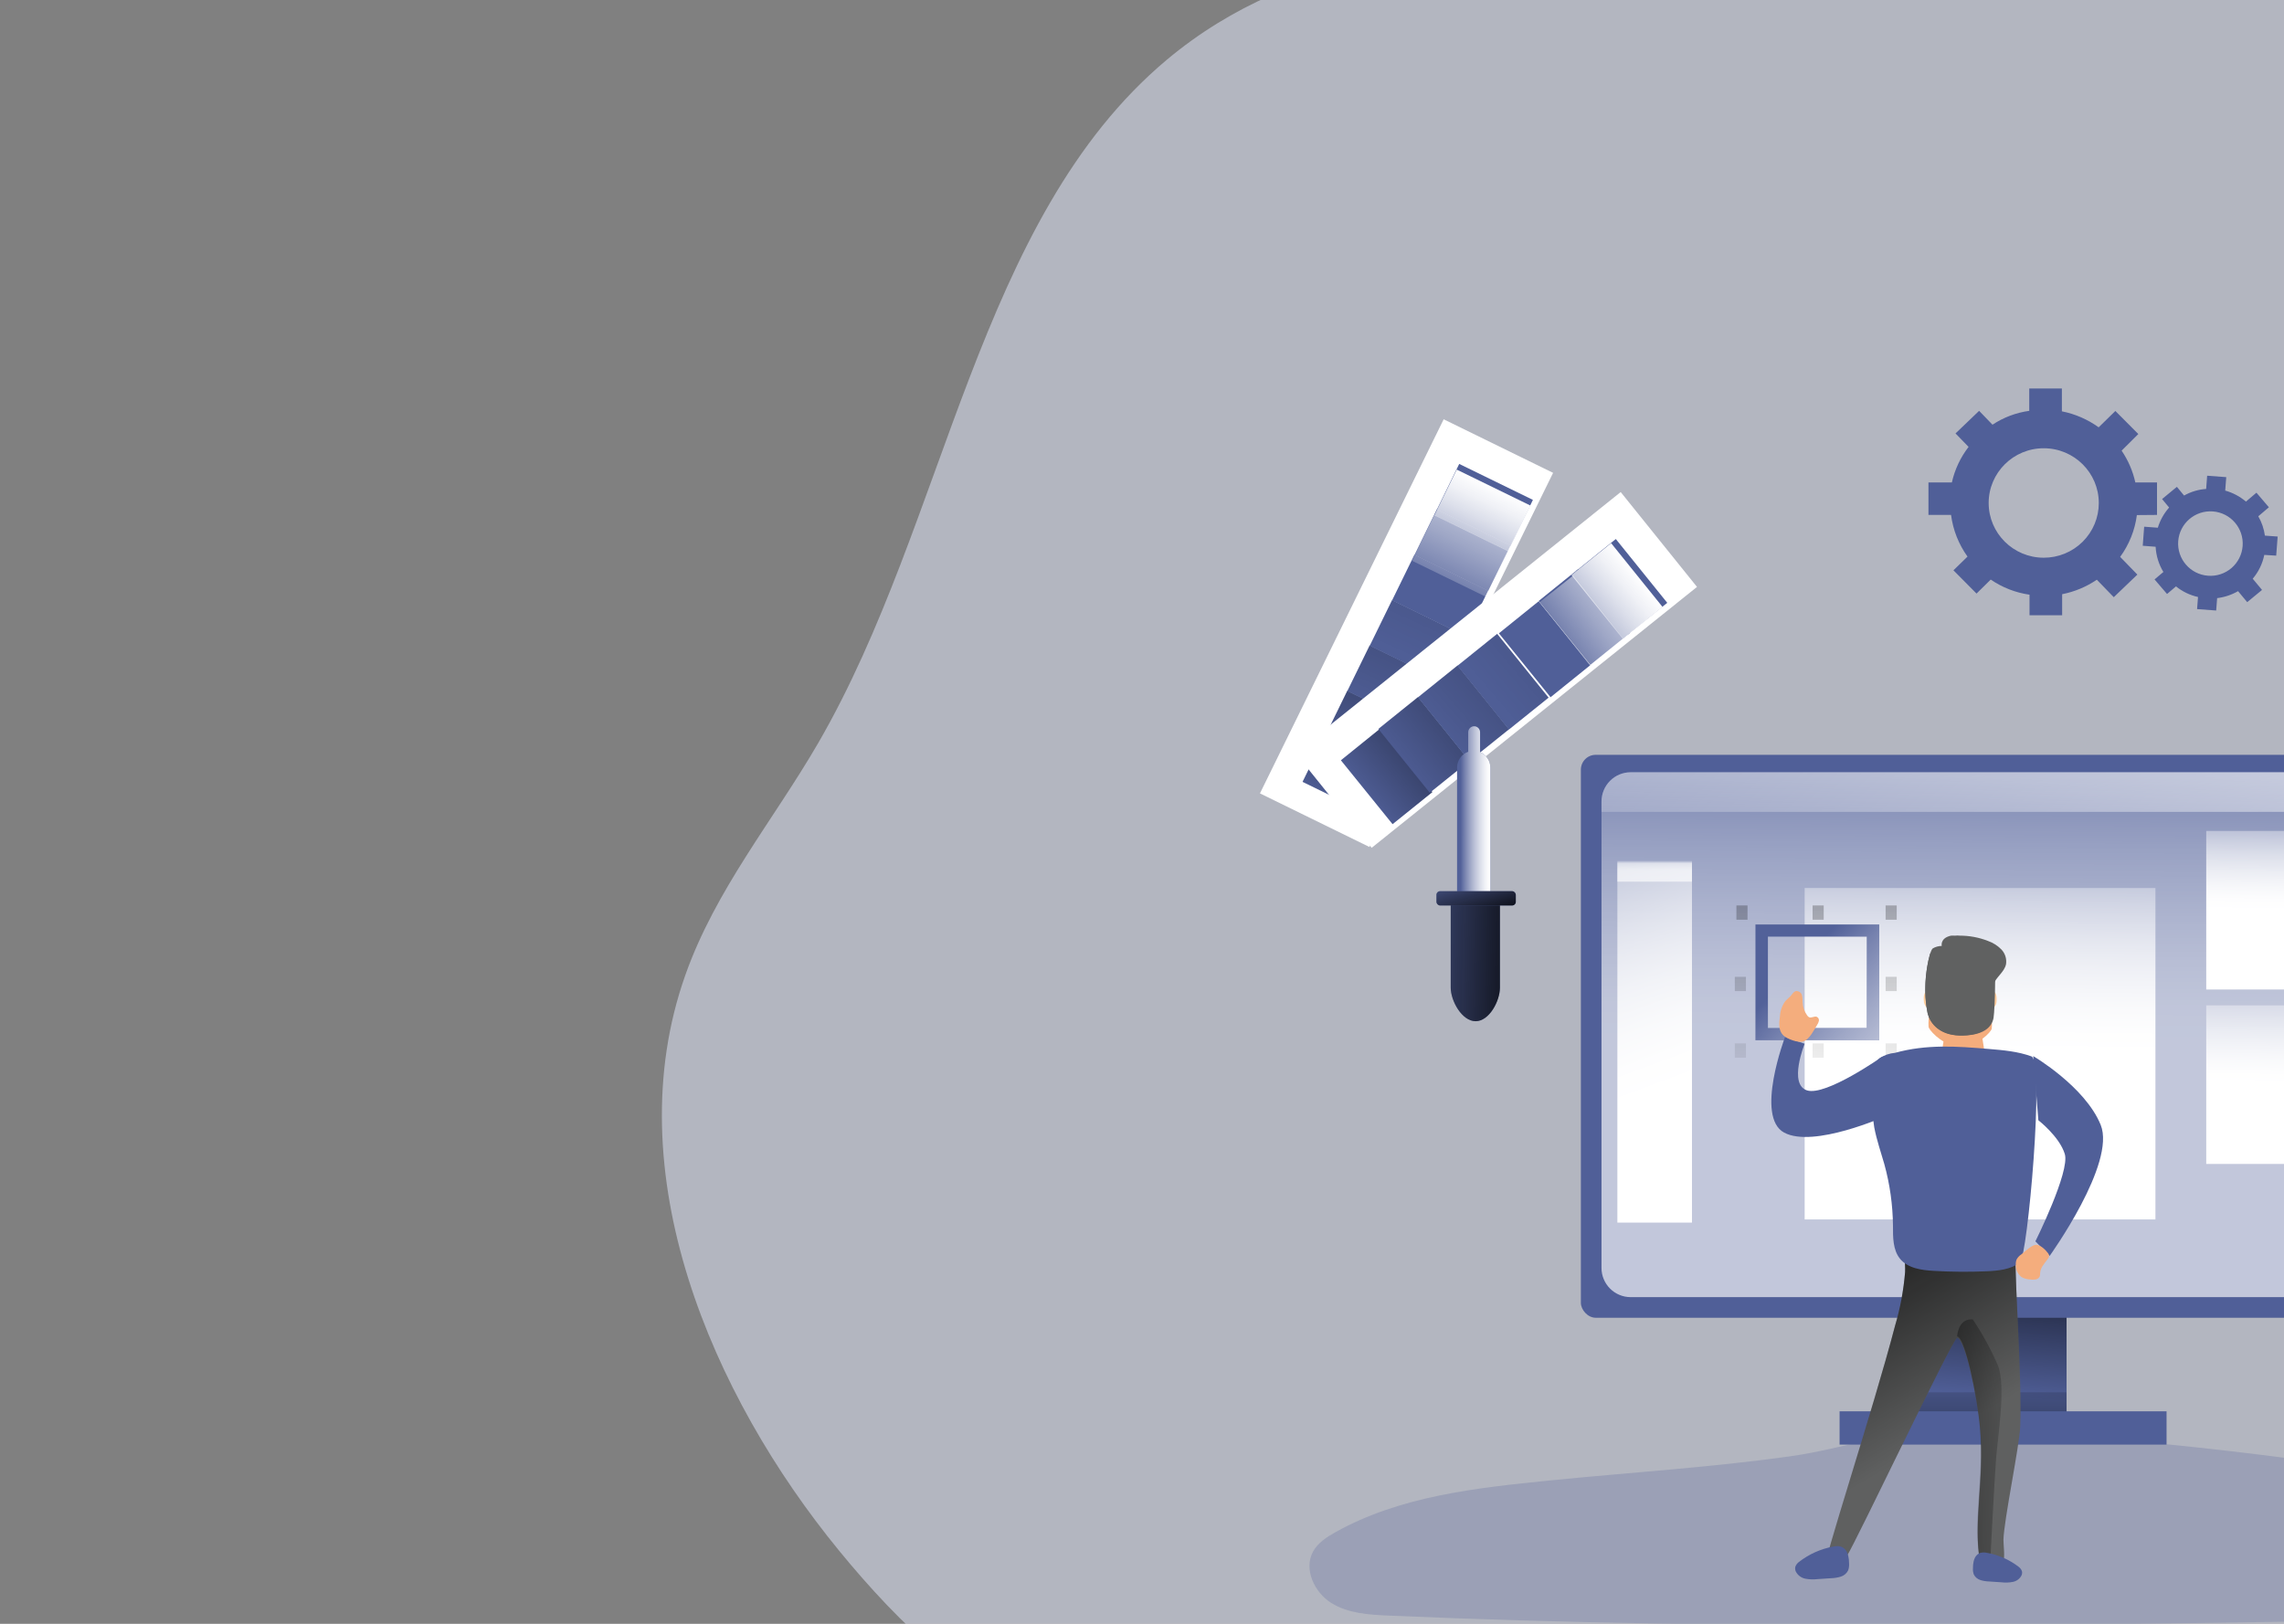 <svg width="1440" height="1024" viewBox="0 0 1440 1024" fill="none" xmlns="http://www.w3.org/2000/svg">
<rect x="0" y="0" width="1440" height="1024" fill="#808080" stroke="none"/>
<g clip-path="url(#clip0_7_366)">
<path opacity="0.5" d="M735.635 37.694C615.697 138.217 597.111 328.298 515.881 468.527C487.604 517.322 451.067 560.992 432.004 615.123C388.238 739.026 448.472 879.572 529.093 977.981C567.536 1024.93 612.44 1067.94 666.77 1087.72C708.55 1102.94 753.348 1103.57 797.325 1103.97L1567.79 1111.9C1653.81 1112.77 1749.39 1109.62 1811.24 1043.21C1853.87 997.478 1871.18 930.692 1885.88 866.944C1903.93 788.613 1920.3 703.546 1892.2 628.94C1860.11 543.582 1778.96 495.21 1728.55 421.555C1646.74 302.223 1648.62 121.731 1544.44 26.466C1495.8 -17.996 1431.62 -35.432 1369.08 -44.15C1251.18 -60.609 1139.51 -29.541 1023.72 -33.873C924.756 -37.572 817.739 -31.126 735.635 37.694Z" fill="#E7ECFF"/>
<path opacity="0.24" d="M977.078 933.613C930.629 938.283 882.755 943.419 841.881 966.264C836.41 969.328 830.856 972.942 827.837 978.458C821.78 989.553 828.655 1004.18 839.324 1010.86C849.993 1017.53 863.156 1018.29 875.712 1018.84C1099.28 1028.59 1323.18 1024.76 1546.94 1020.96C1611.92 1019.86 1677.92 1018.59 1740.19 999.718C1751.39 996.337 1763.69 991.265 1767.9 980.212C1773.42 965.757 1760.84 949.737 1746.17 945.236C1731.5 940.735 1715.84 944.095 1700.66 946.06C1647.97 952.886 1594.81 942.446 1542.35 934.099C1439.64 917.784 1333.07 904.512 1229.05 902.039C1193.58 901.215 1163.29 913.515 1128.58 918.376C1078.46 925.434 1027.47 928.541 977.078 933.613Z" fill="#505F98"/>
<path d="M794.369 500.326L910.198 264.408L979.185 298.19L863.355 534.108L794.369 500.326Z" fill="white"/>
<path d="M821.214 493.055L835.327 464.22L881.791 486.903L867.678 515.738L821.214 493.055Z" fill="#505F98"/>
<path d="M821.214 493.055L835.327 464.22L881.791 486.903L867.678 515.738L821.214 493.055Z" fill="url(#paint0_linear_7_366)"/>
<path d="M835.329 464.445L849.443 435.61L895.907 458.293L881.794 487.128L835.329 464.445Z" fill="#505F98"/>
<path d="M835.329 464.445L849.443 435.61L895.907 458.293L881.794 487.128L835.329 464.445Z" fill="url(#paint1_linear_7_366)"/>
<path d="M849.426 435.826L863.54 406.991L910.004 429.674L895.89 458.509L849.426 435.826Z" fill="#505F98"/>
<path d="M849.426 435.826L863.54 406.991L910.004 429.674L895.89 458.509L849.426 435.826Z" fill="url(#paint2_linear_7_366)"/>
<path d="M863.563 407.237L877.676 378.402L924.14 401.085L910.027 429.92L863.563 407.237Z" fill="#505F98"/>
<path d="M863.563 407.237L877.676 378.402L924.14 401.085L910.027 429.92L863.563 407.237Z" fill="url(#paint3_linear_7_366)"/>
<path d="M877.668 378.599L891.782 349.764L938.246 372.447L924.133 401.282L877.668 378.599Z" fill="#505F98"/>
<path d="M891.784 350.01L905.897 321.175L952.362 343.858L938.248 372.693L891.784 350.01Z" fill="#505F98"/>
<path d="M905.881 321.391L919.994 292.556L966.458 315.239L952.345 344.074L905.881 321.391Z" fill="#505F98"/>
<path d="M890.196 353.598L904.309 324.763L950.774 347.446L936.66 376.281L890.196 353.598Z" fill="url(#paint4_linear_7_366)"/>
<path d="M904.321 324.97L918.434 296.135L964.898 318.817L950.785 347.652L904.321 324.97Z" fill="url(#paint5_linear_7_366)"/>
<rect x="1204.84" y="818" width="98.068" height="82" fill="#505F98"/>
<rect x="1204.84" y="818" width="98.068" height="82" fill="url(#paint6_linear_7_366)"/>
<rect x="996.693" y="476" width="518.359" height="355" rx="9.37" fill="#505F98"/>
<path opacity="0.65" d="M1498.04 505.438V799.562C1498.06 804.443 1496.13 809.129 1492.69 812.588C1489.25 816.047 1484.58 817.994 1479.7 818H1028.04C1023.16 817.989 1018.49 816.04 1015.06 812.582C1011.62 809.125 1009.69 804.441 1009.7 799.562V505.438C1009.69 500.559 1011.62 495.875 1015.06 492.418C1018.49 488.96 1023.16 487.011 1028.04 487H1479.7C1484.58 487.006 1489.25 488.953 1492.69 492.412C1496.13 495.871 1498.06 500.557 1498.04 505.438Z" fill="url(#paint7_linear_7_366)"/>
<rect x="1159.81" y="890" width="206.143" height="21" fill="#505F98"/>
<rect x="1204.84" y="878" width="98.068" height="12" fill="url(#paint8_linear_7_366)"/>
<path fill-rule="evenodd" clip-rule="evenodd" d="M1359.94 304.241V324.715L1347.24 324.819C1346 334.346 1342.38 343.41 1336.7 351.181L1347.55 362.351L1332.67 376.6L1321.99 365.578C1315.4 370.062 1307.96 373.17 1300.13 374.714V388H1279.56V375.029C1270.77 373.76 1262.4 370.497 1255.09 365.494L1246.15 374.316L1231.59 359.647L1240.46 350.993C1234.88 343.219 1231.31 334.191 1230.09 324.715H1215.84V304.241H1230.6C1232.43 296.093 1236.02 288.441 1241.14 281.819L1232.9 273.332L1247.78 259.082L1256.21 267.82C1263.18 263.214 1271.1 260.228 1279.39 259.082V245H1299.96V259.396C1308.33 261.055 1316.24 264.493 1323.15 269.476L1333.68 259.166L1348.16 273.709L1337.62 284.187C1341.76 290.267 1344.69 297.073 1346.27 304.241H1359.94ZM1253.8 317.15C1253.78 336.211 1269.3 351.682 1288.47 351.705C1297.69 351.733 1306.53 348.113 1313.05 341.644C1319.57 335.176 1323.24 326.392 1323.23 317.233C1323.25 298.172 1307.73 282.701 1288.56 282.678C1269.39 282.655 1253.83 298.088 1253.8 317.15Z" fill="#505F98"/>
<path fill-rule="evenodd" clip-rule="evenodd" d="M1436 338.354L1435.08 350.396L1427.57 349.938C1426.44 355.475 1423.94 360.641 1420.28 364.958L1426.15 372.021L1416.8 379.729L1411.04 372.792C1406.98 375.13 1402.5 376.625 1397.85 377.188L1397.24 385L1385.2 384.104L1385.79 376.479C1380.7 375.344 1375.95 373.056 1371.89 369.792L1366.26 374.583L1358.39 365.396L1363.96 360.688C1361.03 355.876 1359.35 350.414 1359.06 344.792L1350.94 344.167L1351.84 332.146L1360.45 332.792C1361.88 328.085 1364.31 323.743 1367.57 320.062L1363.13 314.708L1372.47 307L1377 312.5C1381.27 310.095 1386.03 308.672 1390.92 308.333L1391.55 300L1403.59 300.896L1402.94 309.375C1407.75 310.714 1412.21 313.081 1416.01 316.312L1422.62 310.708L1430.47 319.896L1423.79 325.583C1425.96 329.339 1427.37 333.477 1427.96 337.771L1436 338.354ZM1373.3 341.243C1372.45 352.436 1380.84 362.203 1392.05 363.062C1397.44 363.487 1402.78 361.747 1406.89 358.228C1410.99 354.708 1413.52 349.7 1413.92 344.312C1414.76 333.119 1406.36 323.361 1395.15 322.514C1383.93 321.666 1374.16 330.05 1373.3 341.243Z" fill="#505F98"/>
<path d="M1498.04 505.513V512H1009.7V505.513C1009.69 500.614 1011.62 495.912 1015.06 492.44C1018.5 488.968 1023.17 487.011 1028.04 487H1479.7C1484.58 487.006 1489.25 488.961 1492.69 492.434C1496.13 495.907 1498.06 500.613 1498.04 505.513Z" fill="url(#paint9_linear_7_366)"/>
<rect x="1019.71" y="544" width="47.033" height="227" fill="url(#paint10_linear_7_366)"/>
<rect x="1137.79" y="560" width="221.153" height="209" fill="url(#paint11_linear_7_366)"/>
<rect x="1188.83" y="658" width="7.005" height="9" fill="url(#paint12_linear_7_366)"/>
<rect x="1188.83" y="616" width="7.005" height="9" fill="url(#paint13_linear_7_366)"/>
<rect x="1093.76" y="658" width="7.005" height="9" fill="url(#paint14_linear_7_366)"/>
<rect x="1093.76" y="616" width="7.005" height="9" fill="url(#paint15_linear_7_366)"/>
<rect x="1188.83" y="571" width="7.005" height="9" fill="url(#paint16_linear_7_366)"/>
<rect x="1094.76" y="571" width="7.005" height="9" fill="url(#paint17_linear_7_366)"/>
<rect x="1142.79" y="571" width="7.005" height="9" fill="url(#paint18_linear_7_366)"/>
<rect x="1142.79" y="658" width="7.005" height="9" fill="url(#paint19_linear_7_366)"/>
<path fill-rule="evenodd" clip-rule="evenodd" d="M1106.77 656H1184.82V583H1106.77V656ZM1176.96 648.282H1114.63V590.656H1176.96V648.282Z" fill="#505F98"/>
<path fill-rule="evenodd" clip-rule="evenodd" d="M1106.77 656H1184.82V583H1106.77V656ZM1176.96 648.282H1114.63V590.656H1176.96V648.282Z" fill="url(#paint20_linear_7_366)"/>
<rect x="1390.97" y="524" width="100.069" height="100" fill="url(#paint21_linear_7_366)"/>
<rect x="1390.97" y="634" width="100.069" height="100" fill="url(#paint22_linear_7_366)"/>
<rect opacity="0.65" x="1019.71" y="543" width="47.033" height="13" fill="url(#paint23_linear_7_366)"/>
<path d="M816.673 474.827L1021.8 310.293L1069.91 370.118L864.785 534.652L816.673 474.827Z" fill="white"/>
<path d="M845.396 479.455L870.464 459.235L903.046 499.522L877.979 519.742L845.396 479.455Z" fill="#505F98"/>
<path d="M845.396 479.455L870.464 459.235L903.046 499.522L877.979 519.742L845.396 479.455Z" fill="url(#paint24_linear_7_366)"/>
<path d="M869.014 459.689L894.047 439.56L926.481 479.79L901.449 499.919L869.014 459.689Z" fill="#505F98"/>
<path d="M869.014 459.689L894.047 439.56L926.481 479.79L901.449 499.919L869.014 459.689Z" fill="url(#paint25_linear_7_366)"/>
<path d="M893.958 439.761L918.99 419.633L951.425 459.863L926.393 479.991L893.958 439.761Z" fill="#505F98"/>
<path d="M893.958 439.761L918.99 419.633L951.425 459.863L926.393 479.991L893.958 439.761Z" fill="url(#paint26_linear_7_366)"/>
<path d="M918.886 419.847L943.918 399.718L976.353 439.948L951.321 460.077L918.886 419.847Z" fill="#505F98"/>
<path d="M918.886 419.847L943.918 399.718L976.353 439.948L951.321 460.077L918.886 419.847Z" fill="url(#paint27_linear_7_366)"/>
<path d="M945.006 399.389L970.073 379.169L1002.66 419.456L977.588 439.676L945.006 399.389Z" fill="#505F98"/>
<path d="M970.086 378.99L995.154 358.77L1027.74 399.057L1002.67 419.277L970.086 378.99Z" fill="#505F98"/>
<path d="M993.693 360.051L1018.73 339.923L1051.16 380.153L1026.13 400.281L993.693 360.051Z" fill="#505F98"/>
<path d="M1023.71 403.218L1002.61 420L970.675 379.782L991.774 363L1023.71 403.218Z" fill="url(#paint28_linear_7_366)"/>
<path d="M990.736 362.648L1015.77 342.519L1048.2 382.749L1023.17 402.878L990.736 362.648Z" fill="url(#paint29_linear_7_366)"/>
<path d="M939.653 484.15V607H918.639V484.15C918.639 479.61 921.457 475.57 925.657 474.089V461.825C925.657 459.712 927.333 458 929.4 458C931.468 458 933.144 459.712 933.144 461.825V474.297C937.063 475.935 939.632 479.823 939.653 484.15Z" fill="#505F98"/>
<path d="M939.653 484.15V607H918.639V484.15C918.639 479.61 921.457 475.57 925.657 474.089V461.825C925.657 459.712 927.333 458 929.4 458C931.468 458 933.144 459.712 933.144 461.825V474.297C937.063 475.935 939.632 479.823 939.653 484.15Z" fill="url(#paint30_linear_7_366)"/>
<rect x="905.63" y="562" width="50.035" height="9" rx="2.245" fill="#505F98"/>
<path d="M930.335 644C921.763 644 914.636 631.185 914.636 622.634V566H945.658V622.634C945.658 631.185 938.887 644 930.335 644Z" fill="#505F98"/>
<rect x="905.63" y="562" width="50.035" height="9" rx="2.245" fill="url(#paint31_linear_7_366)"/>
<path d="M930.335 644C921.763 644 914.636 631.366 914.636 622.937V571H945.658V622.937C945.658 631.366 938.887 644 930.335 644Z" fill="url(#paint32_linear_7_366)"/>
<path d="M1130.43 704C1129.75 700.436 1129.33 695.39 1130.62 695.043C1133.35 694.275 1130.43 704 1130.43 704Z" fill="#28353D"/>
<path d="M1273.69 899.507C1273.2 912.102 1263.44 958.388 1263.12 971.004C1263.12 975.202 1264.24 981.647 1262.89 985.698C1260.1 994.284 1250.21 993.108 1248.92 988.049L1248.44 985.53C1243.85 961.012 1251.22 933.198 1248.44 901.186C1246.77 881.643 1238.99 843.963 1233.9 843.711C1231.21 843.711 1169.96 972.851 1164.63 980.807C1162.01 984.817 1154.64 984.187 1151.07 987.42C1147.49 990.652 1180.82 889.515 1194.78 836.07C1198.04 825.039 1200.17 813.709 1201.12 802.252C1201.5 795.64 1199.37 793.415 1205.48 791.463C1209.7 790.119 1215.56 790.497 1220.08 790.182C1225 789.804 1270.79 789.72 1270.79 792.953C1270.35 810.502 1274.87 870.412 1273.69 899.507Z" fill="#606161"/>
<path d="M1273.69 899.507C1273.2 912.102 1263.44 958.388 1263.12 971.004C1263.12 975.202 1264.24 981.647 1262.89 985.698C1260.1 994.284 1250.21 993.108 1248.92 988.049L1248.44 985.53C1243.85 961.012 1251.22 933.198 1248.44 901.186C1246.77 881.643 1238.99 843.963 1233.9 843.711C1231.21 843.711 1169.96 972.851 1164.63 980.807C1162.01 984.817 1154.64 984.187 1151.07 987.42C1147.49 990.652 1180.82 889.515 1194.78 836.07C1198.04 825.039 1200.17 813.709 1201.12 802.252C1201.5 795.64 1199.37 793.415 1205.48 791.463C1209.7 790.119 1215.56 790.497 1220.08 790.182C1225 789.804 1270.79 789.72 1270.79 792.953C1270.35 810.502 1274.87 870.412 1273.69 899.507Z" fill="url(#paint33_linear_7_366)"/>
<path d="M1219.61 631.148C1219.23 627.163 1217.35 625 1215.51 625C1213.67 625 1212.53 627.12 1212.92 631.148C1213 634.122 1215.25 636.597 1218.22 637C1220.08 637 1220.02 635.134 1219.61 631.148Z" fill="#FFCD9C"/>
<path d="M1252.01 631.159C1252.26 627.166 1254.09 625 1255.99 625C1257.89 625 1259.12 627.124 1258.83 631.159C1258.81 634.173 1256.56 636.687 1253.61 637C1251.74 637 1251.72 635.152 1252.01 631.159Z" fill="#FFCD9C"/>
<path d="M1255.73 648.672C1255.47 650.777 1246.56 660 1236.41 660C1226.27 660 1217.89 651.577 1216.12 648.208C1214.35 644.839 1221.48 601.505 1225.6 597.884C1229.72 594.262 1246.43 596.641 1247.83 598.558C1251.2 603.085 1256.83 640.27 1255.73 648.672Z" fill="#F4AD7D"/>
<path d="M1251.54 615.977C1250.16 616.639 1244.74 602.842 1243.61 600.525C1242.47 598.208 1242.65 595.829 1244.03 595.167C1245.41 594.505 1247.44 595.871 1248.58 598.167C1249.71 600.463 1252.9 615.336 1251.54 615.977Z" fill="#FFCD9C"/>
<path d="M1221.17 614.987C1219.74 614.501 1223.53 600.179 1224.35 597.703C1225.18 595.228 1227.03 593.599 1228.38 594.086C1229.73 594.573 1230.29 596.984 1229.47 599.481C1228.64 601.977 1222.52 615.474 1221.17 614.987Z" fill="#FFCD9C"/>
<path d="M1226.85 647H1248.61L1251.87 667.622C1240.01 674.005 1233.1 673.301 1223.85 666.214L1226.85 647Z" fill="#F4AD7D"/>
<path d="M1235.86 651.13C1235.86 650.75 1236.76 650.43 1237.86 650.43C1238.96 650.43 1239.86 650.75 1239.86 651.13C1239.86 651.51 1238.98 651.57 1237.86 651.57C1236.74 651.57 1235.86 651.53 1235.86 651.13Z" fill="#F4AD7D"/>
<path d="M1256.89 641.808C1257.72 636.894 1259.06 601.708 1255.76 597.051C1252.47 592.394 1232.74 589.381 1229.75 590.108C1223.05 591.731 1224.22 596.517 1224.22 596.517C1222.23 596.547 1220.28 597.084 1218.56 598.076C1216.26 599.615 1211.43 621.79 1215.29 638.56C1217.02 646.102 1223.85 652.66 1235.65 652.981C1250.17 653.365 1255.89 647.896 1256.89 641.808Z" fill="#606161"/>
<path d="M1229.83 591.762C1231.39 590.448 1233.41 589.828 1235.43 590.041C1241.56 590.008 1247.65 591.14 1253.36 593.376C1256.54 594.488 1259.41 596.311 1261.78 598.708C1264.17 601.173 1265.27 604.627 1264.75 608.034C1263.7 613.047 1258.44 616.148 1256.71 620.97C1255.32 624.837 1256.31 628.575 1256.35 632.463C1256.38 635.606 1256.16 638.746 1255.68 641.852C1254.71 647.906 1249.18 653.344 1234.97 652.983C1223.52 652.664 1216.88 646.143 1215.2 638.644C1212.92 626.198 1213.52 613.389 1216.95 601.215C1223.12 602.648 1229.43 603.361 1235.77 603.339C1242.48 603.395 1249.18 602.611 1255.7 601.002C1256.82 607.503 1256.8 620.524 1256.44 630.253" fill="#606161"/>
<path d="M1194.7 663.954C1191.27 664.241 1187.96 665.384 1185.08 667.28C1180.14 671.171 1179.76 678.43 1179.85 684.748C1179.68 693.501 1180.28 702.252 1181.66 710.897C1183.14 718.826 1185.83 726.441 1188.04 734.202C1191.52 746.831 1193.34 759.862 1193.47 772.966C1193.47 780.162 1193.35 788.07 1197.83 793.697C1202.72 799.806 1211.39 800.998 1219.18 801.438C1230.24 802.086 1241.35 802.17 1252.41 801.709C1259.83 801.375 1267.72 800.643 1273.6 796.082C1278.29 792.442 1289.27 669.288 1280.75 666.171C1272.22 663.054 1263.06 662.259 1254.02 661.506C1233.74 659.791 1214.66 658.431 1194.7 663.954Z" fill="#505F98"/>
<path d="M1258.52 919.291C1257.43 933.255 1254.84 984 1254.84 984L1248.24 983.77C1243.7 959.39 1251 931.732 1248.24 899.899C1246.59 880.465 1238.89 842.996 1233.86 842.746C1235.36 830.221 1243.83 832.1 1243.83 832.1C1249.98 841.294 1255.29 851.026 1259.69 861.178C1264.73 874.37 1259.63 905.263 1258.52 919.291Z" fill="url(#paint34_linear_7_366)"/>
<path d="M1134.16 985.024C1133.13 985.786 1132.35 986.83 1131.91 988.025C1131.68 989.009 1131.77 990.04 1132.18 990.965C1133.35 993.326 1135.56 995.019 1138.17 995.55C1140.74 996.04 1143.38 996.131 1145.99 995.818L1154.33 995.262C1156.45 995.212 1158.56 994.873 1160.58 994.255C1162.61 993.627 1164.29 992.198 1165.21 990.308C1165.7 988.916 1165.9 987.438 1165.78 985.969C1165.78 979.164 1163.36 973.634 1155.81 975.299C1147.9 976.765 1140.47 980.102 1134.16 985.024Z" fill="#505F98"/>
<path d="M1272.7 988.063C1273.65 988.759 1274.37 989.709 1274.77 990.797C1274.98 991.682 1274.9 992.611 1274.53 993.446C1273.47 995.584 1271.44 997.114 1269.05 997.579C1266.69 998.035 1264.27 998.121 1261.89 997.834L1254.32 997.325C1252.39 997.284 1250.48 996.985 1248.64 996.435C1246.78 995.864 1245.25 994.566 1244.41 992.853C1243.97 991.595 1243.79 990.26 1243.89 988.932C1243.89 982.785 1246.07 977.72 1253.01 979.288C1260.21 980.619 1266.96 983.63 1272.7 988.063Z" fill="#505F98"/>
<path d="M1281.89 666C1281.89 666 1314.61 685.163 1324.43 709.389C1334.26 733.614 1292.25 792 1292.25 792L1283.26 782.814C1283.26 782.814 1305.19 738.759 1301.8 727.74C1298.41 716.721 1285.13 706.452 1285.13 706.452L1281.89 666Z" fill="#505F98"/>
<path d="M1188.83 703.859C1188.83 703.859 1143.34 724.24 1124.85 714.238C1106.37 704.237 1125.4 654 1125.4 654L1137.78 658.202C1137.78 658.202 1127.43 683.815 1139.27 687.618C1151.1 691.421 1186.56 666.438 1186.56 666.438L1188.83 703.859Z" fill="#505F98"/>
<path d="M1274.47 790.976C1273.16 791.826 1272.1 792.968 1271.38 794.297C1270.95 795.425 1270.8 796.629 1270.93 797.819C1270.85 800.709 1272.16 803.479 1274.51 805.367C1276.16 806.25 1278.01 806.76 1279.9 806.857C1281.07 807.048 1282.26 807.048 1283.42 806.857C1284.61 806.646 1285.6 805.888 1286.05 804.844C1286.21 804.183 1286.27 803.507 1286.25 802.831C1286.4 799.51 1288.9 796.793 1290.97 794.076C1291.47 793.551 1291.79 792.9 1291.9 792.204C1291.89 791.434 1291.6 790.69 1291.08 790.091C1289.68 788.199 1286.2 784.717 1283.42 785.018C1280.64 785.32 1276.62 789.326 1274.47 790.976Z" fill="#F4AD7D"/>
<path d="M1145.59 646.435C1146.18 645.611 1146.58 644.679 1146.77 643.698C1146.92 642.683 1146.39 641.687 1145.43 641.211C1143.92 640.647 1142.11 642.13 1140.62 641.504C1140.11 641.235 1139.69 640.846 1139.39 640.375C1137.63 637.945 1136.61 635.093 1136.47 632.143C1136.55 630.571 1136.41 628.995 1136.03 627.463C1135.58 625.886 1134 624.849 1132.29 625.018C1130.89 625.331 1130.1 626.689 1129.22 627.776C1128.34 628.863 1126.58 630.158 1125.44 631.516C1123.49 634.307 1122.37 637.55 1122.21 640.898C1121.59 645.077 1121.2 649.861 1124.27 652.87C1126.65 655.189 1133.87 657.927 1137.19 656.694C1140.86 655.315 1143.74 649.444 1145.59 646.435Z" fill="#F4AD7D"/>
</g>
<defs>
<linearGradient id="paint0_linear_7_366" x1="945.402" y1="560.166" x2="1010.16" y2="431.6" gradientUnits="userSpaceOnUse">
<stop stop-color="#010101" stop-opacity="0.01"/>
<stop offset="0.95" stop-color="#010101"/>
</linearGradient>
<linearGradient id="paint1_linear_7_366" x1="1000.56" y1="556.365" x2="1093.42" y2="374.775" gradientUnits="userSpaceOnUse">
<stop stop-color="#010101" stop-opacity="0.01"/>
<stop offset="0.95" stop-color="#010101"/>
</linearGradient>
<linearGradient id="paint2_linear_7_366" x1="1120.55" y1="565.092" x2="1257.9" y2="254.948" gradientUnits="userSpaceOnUse">
<stop stop-color="#010101" stop-opacity="0.01"/>
<stop offset="0.95" stop-color="#010101"/>
</linearGradient>
<linearGradient id="paint3_linear_7_366" x1="1248.38" y1="581.583" x2="1453.31" y2="134.179" gradientUnits="userSpaceOnUse">
<stop stop-color="#010101" stop-opacity="0.01"/>
<stop offset="0.36" stop-color="#010101" stop-opacity="0.36"/>
<stop offset="0.95" stop-color="#010101"/>
</linearGradient>
<linearGradient id="paint4_linear_7_366" x1="1099.73" y1="476.564" x2="1216.89" y2="234.969" gradientUnits="userSpaceOnUse">
<stop stop-color="white" stop-opacity="0.01"/>
<stop offset="0.07" stop-color="white" stop-opacity="0.22"/>
<stop offset="0.16" stop-color="white" stop-opacity="0.45"/>
<stop offset="0.25" stop-color="white" stop-opacity="0.65"/>
<stop offset="0.33" stop-color="white" stop-opacity="0.8"/>
<stop offset="0.4" stop-color="white" stop-opacity="0.91"/>
<stop offset="0.46" stop-color="white" stop-opacity="0.98"/>
<stop offset="0.51" stop-color="white"/>
</linearGradient>
<linearGradient id="paint5_linear_7_366" x1="1021.65" y1="423.444" x2="1085.85" y2="287.555" gradientUnits="userSpaceOnUse">
<stop stop-color="white" stop-opacity="0.01"/>
<stop offset="0.07" stop-color="white" stop-opacity="0.22"/>
<stop offset="0.16" stop-color="white" stop-opacity="0.45"/>
<stop offset="0.25" stop-color="white" stop-opacity="0.65"/>
<stop offset="0.33" stop-color="white" stop-opacity="0.8"/>
<stop offset="0.4" stop-color="white" stop-opacity="0.91"/>
<stop offset="0.46" stop-color="white" stop-opacity="0.98"/>
<stop offset="0.51" stop-color="white"/>
</linearGradient>
<linearGradient id="paint6_linear_7_366" x1="1326.97" y1="886.322" x2="1337.39" y2="759.584" gradientUnits="userSpaceOnUse">
<stop stop-color="#010101" stop-opacity="0.01"/>
<stop offset="0.95" stop-color="#010101"/>
</linearGradient>
<linearGradient id="paint7_linear_7_366" x1="925.259" y1="423.517" x2="922.544" y2="873.071" gradientUnits="userSpaceOnUse">
<stop stop-color="white" stop-opacity="0.01"/>
<stop offset="0.07" stop-color="white" stop-opacity="0.22"/>
<stop offset="0.16" stop-color="white" stop-opacity="0.45"/>
<stop offset="0.25" stop-color="white" stop-opacity="0.65"/>
<stop offset="0.33" stop-color="white" stop-opacity="0.8"/>
<stop offset="0.4" stop-color="white" stop-opacity="0.91"/>
<stop offset="0.46" stop-color="white" stop-opacity="0.98"/>
<stop offset="0.51" stop-color="white"/>
</linearGradient>
<linearGradient id="paint8_linear_7_366" x1="671.605" y1="861.073" x2="671.705" y2="1003.31" gradientUnits="userSpaceOnUse">
<stop stop-color="#010101" stop-opacity="0.01"/>
<stop offset="0.95" stop-color="#010101"/>
</linearGradient>
<linearGradient id="paint9_linear_7_366" x1="1824.02" y1="606.966" x2="1858.2" y2="199.855" gradientUnits="userSpaceOnUse">
<stop stop-color="white" stop-opacity="0.01"/>
<stop offset="0.07" stop-color="white" stop-opacity="0.22"/>
<stop offset="0.16" stop-color="white" stop-opacity="0.45"/>
<stop offset="0.25" stop-color="white" stop-opacity="0.65"/>
<stop offset="0.33" stop-color="white" stop-opacity="0.8"/>
<stop offset="0.4" stop-color="white" stop-opacity="0.91"/>
<stop offset="0.46" stop-color="white" stop-opacity="0.98"/>
<stop offset="0.51" stop-color="white"/>
</linearGradient>
<linearGradient id="paint10_linear_7_366" x1="997.138" y1="496.87" x2="1135.14" y2="865.142" gradientUnits="userSpaceOnUse">
<stop stop-color="white" stop-opacity="0.01"/>
<stop offset="0.07" stop-color="white" stop-opacity="0.22"/>
<stop offset="0.16" stop-color="white" stop-opacity="0.45"/>
<stop offset="0.25" stop-color="white" stop-opacity="0.65"/>
<stop offset="0.33" stop-color="white" stop-opacity="0.8"/>
<stop offset="0.4" stop-color="white" stop-opacity="0.91"/>
<stop offset="0.46" stop-color="white" stop-opacity="0.98"/>
<stop offset="0.51" stop-color="white"/>
</linearGradient>
<linearGradient id="paint11_linear_7_366" x1="1100.67" y1="519.99" x2="1097.34" y2="802.698" gradientUnits="userSpaceOnUse">
<stop stop-color="white" stop-opacity="0.01"/>
<stop offset="0.07" stop-color="white" stop-opacity="0.22"/>
<stop offset="0.16" stop-color="white" stop-opacity="0.45"/>
<stop offset="0.25" stop-color="white" stop-opacity="0.65"/>
<stop offset="0.33" stop-color="white" stop-opacity="0.8"/>
<stop offset="0.4" stop-color="white" stop-opacity="0.91"/>
<stop offset="0.46" stop-color="white" stop-opacity="0.98"/>
<stop offset="0.51" stop-color="white"/>
</linearGradient>
<linearGradient id="paint12_linear_7_366" x1="1416.5" y1="711.704" x2="1435.69" y2="133.785" gradientUnits="userSpaceOnUse">
<stop stop-color="#010101" stop-opacity="0.01"/>
<stop offset="0.95" stop-color="#010101"/>
</linearGradient>
<linearGradient id="paint13_linear_7_366" x1="1415.65" y1="712.045" x2="1434.84" y2="134.125" gradientUnits="userSpaceOnUse">
<stop stop-color="#010101" stop-opacity="0.01"/>
<stop offset="0.95" stop-color="#010101"/>
</linearGradient>
<linearGradient id="paint14_linear_7_366" x1="1321.47" y1="709.354" x2="1340.69" y2="131.435" gradientUnits="userSpaceOnUse">
<stop stop-color="#010101" stop-opacity="0.01"/>
<stop offset="0.95" stop-color="#010101"/>
</linearGradient>
<linearGradient id="paint15_linear_7_366" x1="1320.62" y1="709.694" x2="1339.84" y2="131.776" gradientUnits="userSpaceOnUse">
<stop stop-color="#010101" stop-opacity="0.01"/>
<stop offset="0.95" stop-color="#010101"/>
</linearGradient>
<linearGradient id="paint16_linear_7_366" x1="1414.71" y1="713.545" x2="1433.93" y2="135.627" gradientUnits="userSpaceOnUse">
<stop stop-color="#010101" stop-opacity="0.01"/>
<stop offset="0.95" stop-color="#010101"/>
</linearGradient>
<linearGradient id="paint17_linear_7_366" x1="1320.68" y1="711.236" x2="1339.87" y2="133.317" gradientUnits="userSpaceOnUse">
<stop stop-color="#010101" stop-opacity="0.01"/>
<stop offset="0.95" stop-color="#010101"/>
</linearGradient>
<linearGradient id="paint18_linear_7_366" x1="1368.67" y1="712.396" x2="1387.89" y2="134.499" gradientUnits="userSpaceOnUse">
<stop stop-color="#010101" stop-opacity="0.01"/>
<stop offset="0.95" stop-color="#010101"/>
</linearGradient>
<linearGradient id="paint19_linear_7_366" x1="1370.49" y1="709.843" x2="1389.7" y2="131.925" gradientUnits="userSpaceOnUse">
<stop stop-color="#010101" stop-opacity="0.01"/>
<stop offset="0.95" stop-color="#010101"/>
</linearGradient>
<linearGradient id="paint20_linear_7_366" x1="1025.41" y1="724.399" x2="1257.64" y2="941.094" gradientUnits="userSpaceOnUse">
<stop stop-color="white" stop-opacity="0.01"/>
<stop offset="0.07" stop-color="white" stop-opacity="0.22"/>
<stop offset="0.16" stop-color="white" stop-opacity="0.45"/>
<stop offset="0.25" stop-color="white" stop-opacity="0.65"/>
<stop offset="0.33" stop-color="white" stop-opacity="0.8"/>
<stop offset="0.4" stop-color="white" stop-opacity="0.91"/>
<stop offset="0.46" stop-color="white" stop-opacity="0.98"/>
<stop offset="0.51" stop-color="white"/>
</linearGradient>
<linearGradient id="paint21_linear_7_366" x1="1374.28" y1="504.864" x2="1372.49" y2="640.026" gradientUnits="userSpaceOnUse">
<stop stop-color="white" stop-opacity="0.01"/>
<stop offset="0.07" stop-color="white" stop-opacity="0.22"/>
<stop offset="0.16" stop-color="white" stop-opacity="0.45"/>
<stop offset="0.25" stop-color="white" stop-opacity="0.65"/>
<stop offset="0.33" stop-color="white" stop-opacity="0.8"/>
<stop offset="0.4" stop-color="white" stop-opacity="0.91"/>
<stop offset="0.46" stop-color="white" stop-opacity="0.98"/>
<stop offset="0.51" stop-color="white"/>
</linearGradient>
<linearGradient id="paint22_linear_7_366" x1="1374.28" y1="614.864" x2="1372.49" y2="750.026" gradientUnits="userSpaceOnUse">
<stop stop-color="white" stop-opacity="0.01"/>
<stop offset="0.07" stop-color="white" stop-opacity="0.22"/>
<stop offset="0.16" stop-color="white" stop-opacity="0.45"/>
<stop offset="0.25" stop-color="white" stop-opacity="0.65"/>
<stop offset="0.33" stop-color="white" stop-opacity="0.8"/>
<stop offset="0.4" stop-color="white" stop-opacity="0.91"/>
<stop offset="0.46" stop-color="white" stop-opacity="0.98"/>
<stop offset="0.51" stop-color="white"/>
</linearGradient>
<linearGradient id="paint23_linear_7_366" x1="1010.44" y1="540.281" x2="1010.42" y2="558.481" gradientUnits="userSpaceOnUse">
<stop stop-color="white" stop-opacity="0.01"/>
<stop offset="0.07" stop-color="white" stop-opacity="0.22"/>
<stop offset="0.16" stop-color="white" stop-opacity="0.45"/>
<stop offset="0.25" stop-color="white" stop-opacity="0.65"/>
<stop offset="0.33" stop-color="white" stop-opacity="0.8"/>
<stop offset="0.4" stop-color="white" stop-opacity="0.91"/>
<stop offset="0.46" stop-color="white" stop-opacity="0.98"/>
<stop offset="0.51" stop-color="white"/>
</linearGradient>
<linearGradient id="paint24_linear_7_366" x1="929.737" y1="593.052" x2="1043.17" y2="503.635" gradientUnits="userSpaceOnUse">
<stop stop-color="#010101" stop-opacity="0.01"/>
<stop offset="0.95" stop-color="#010101"/>
</linearGradient>
<linearGradient id="paint25_linear_7_366" x1="979.575" y1="612.988" x2="1140.85" y2="487.867" gradientUnits="userSpaceOnUse">
<stop stop-color="#010101" stop-opacity="0.01"/>
<stop offset="0.95" stop-color="#010101"/>
</linearGradient>
<linearGradient id="paint26_linear_7_366" x1="1084.52" y1="671.751" x2="1340.68" y2="449.028" gradientUnits="userSpaceOnUse">
<stop stop-color="#010101" stop-opacity="0.01"/>
<stop offset="0.95" stop-color="#010101"/>
</linearGradient>
<linearGradient id="paint27_linear_7_366" x1="1193.28" y1="740.865" x2="1568.96" y2="422.45" gradientUnits="userSpaceOnUse">
<stop stop-color="#010101" stop-opacity="0.01"/>
<stop offset="0.36" stop-color="#010101" stop-opacity="0.36"/>
<stop offset="0.95" stop-color="#010101"/>
</linearGradient>
<linearGradient id="paint28_linear_7_366" x1="1041.54" y1="503.751" x2="1224.48" y2="372.322" gradientUnits="userSpaceOnUse">
<stop stop-color="white" stop-opacity="0.01"/>
<stop offset="0.07" stop-color="white" stop-opacity="0.22"/>
<stop offset="0.16" stop-color="white" stop-opacity="0.45"/>
<stop offset="0.25" stop-color="white" stop-opacity="0.65"/>
<stop offset="0.33" stop-color="white" stop-opacity="0.8"/>
<stop offset="0.4" stop-color="white" stop-opacity="0.91"/>
<stop offset="0.46" stop-color="white" stop-opacity="0.98"/>
<stop offset="0.51" stop-color="white"/>
</linearGradient>
<linearGradient id="paint29_linear_7_366" x1="1055.15" y1="501.517" x2="1171.01" y2="405.658" gradientUnits="userSpaceOnUse">
<stop stop-color="white" stop-opacity="0.01"/>
<stop offset="0.07" stop-color="white" stop-opacity="0.22"/>
<stop offset="0.16" stop-color="white" stop-opacity="0.45"/>
<stop offset="0.25" stop-color="white" stop-opacity="0.65"/>
<stop offset="0.33" stop-color="white" stop-opacity="0.8"/>
<stop offset="0.4" stop-color="white" stop-opacity="0.91"/>
<stop offset="0.46" stop-color="white" stop-opacity="0.98"/>
<stop offset="0.51" stop-color="white"/>
</linearGradient>
<linearGradient id="paint30_linear_7_366" x1="920.738" y1="667.745" x2="958.923" y2="667.767" gradientUnits="userSpaceOnUse">
<stop stop-color="white" stop-opacity="0.01"/>
<stop offset="0.07" stop-color="white" stop-opacity="0.22"/>
<stop offset="0.16" stop-color="white" stop-opacity="0.45"/>
<stop offset="0.25" stop-color="white" stop-opacity="0.65"/>
<stop offset="0.33" stop-color="white" stop-opacity="0.8"/>
<stop offset="0.4" stop-color="white" stop-opacity="0.91"/>
<stop offset="0.46" stop-color="white" stop-opacity="0.98"/>
<stop offset="0.51" stop-color="white"/>
</linearGradient>
<linearGradient id="paint31_linear_7_366" x1="847.446" y1="570.2" x2="859.097" y2="608.932" gradientUnits="userSpaceOnUse">
<stop stop-color="#010101" stop-opacity="0.01"/>
<stop offset="0.95" stop-color="#010101"/>
</linearGradient>
<linearGradient id="paint32_linear_7_366" x1="872.244" y1="718.933" x2="973.146" y2="720.976" gradientUnits="userSpaceOnUse">
<stop stop-color="#010101" stop-opacity="0.01"/>
<stop offset="0.95" stop-color="#010101"/>
</linearGradient>
<linearGradient id="paint33_linear_7_366" x1="1275.02" y1="876.512" x2="1178.92" y2="711.732" gradientUnits="userSpaceOnUse">
<stop stop-color="#010101" stop-opacity="0.01"/>
<stop offset="0.95" stop-color="#010101"/>
</linearGradient>
<linearGradient id="paint34_linear_7_366" x1="1276.04" y1="414.892" x2="1103.15" y2="419.761" gradientUnits="userSpaceOnUse">
<stop stop-color="#010101" stop-opacity="0.01"/>
<stop offset="0.95" stop-color="#010101"/>
</linearGradient>
<clipPath id="clip0_7_366">
<rect width="1440" height="1024" fill="white"/>
</clipPath>
</defs>
</svg>
